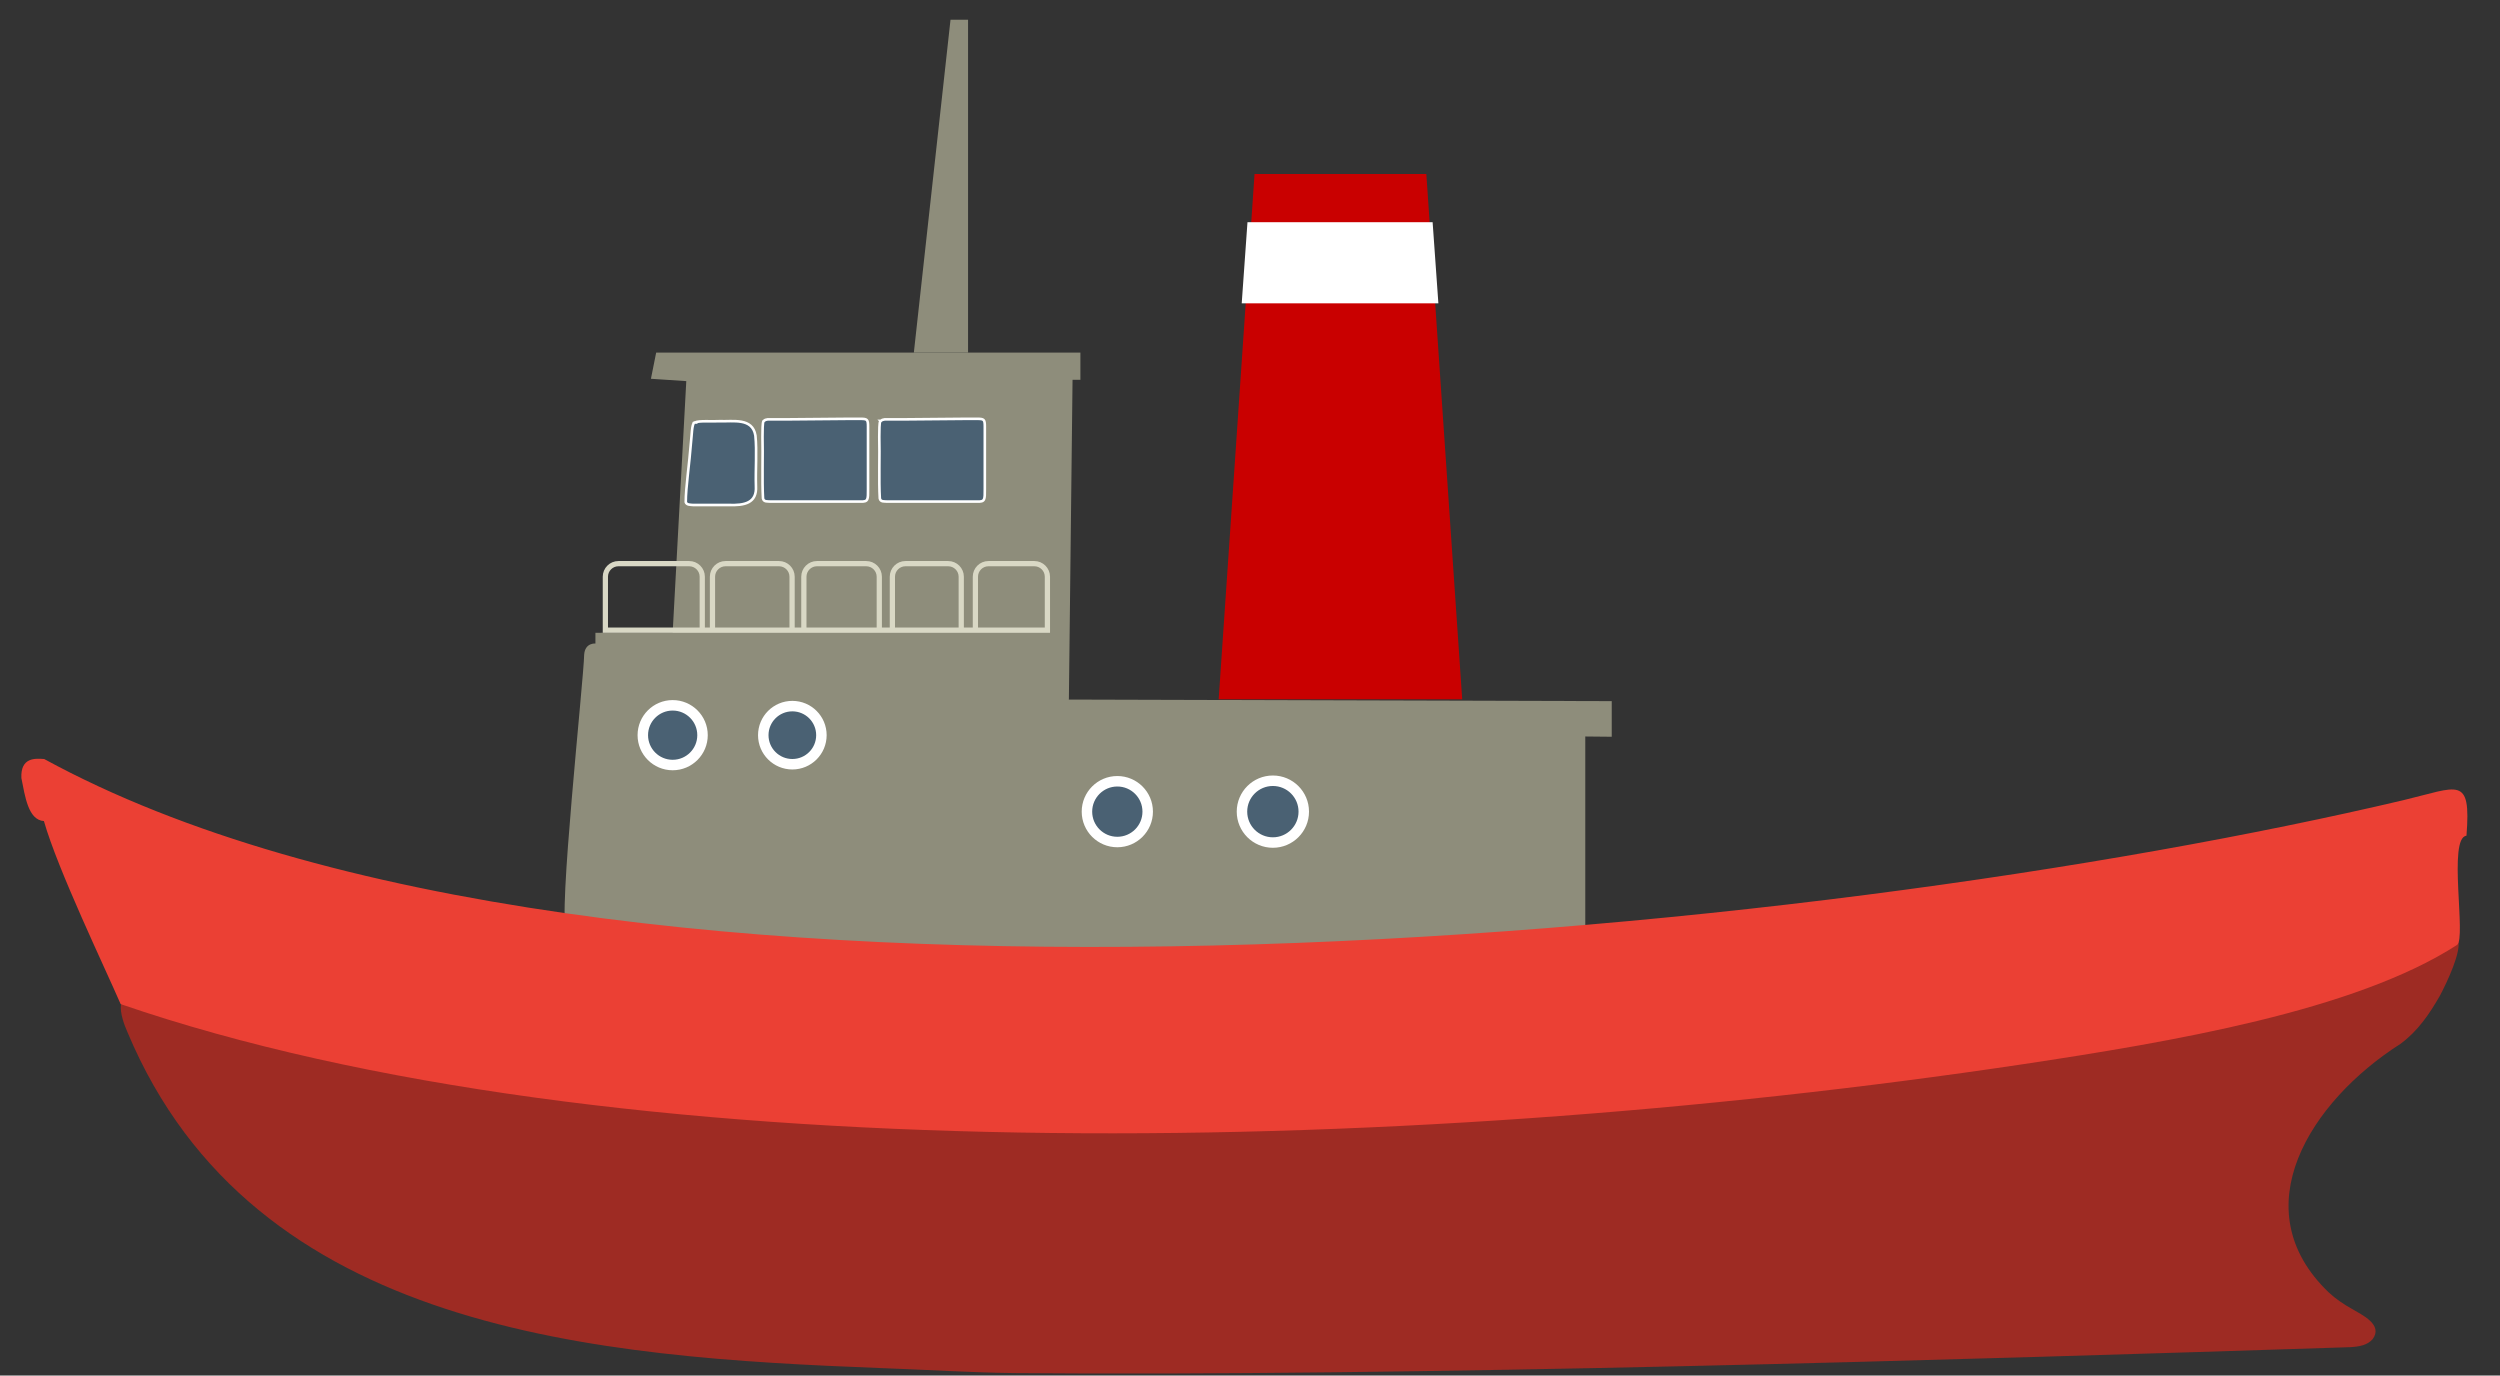 <?xml version="1.0" encoding="UTF-8"?>
<svg id="Layer_1" data-name="Layer 1" xmlns="http://www.w3.org/2000/svg" viewBox="0 0 954.67 525.26">
  <rect x="0" y="0" width="954.67" height="525.26" fill="#333333" stroke="none"/>
  <defs>
    <style>
      .cls-1 {
        fill: #8e8d7b;
      }

      .cls-1, .cls-2, .cls-3, .cls-4, .cls-5 {
        stroke-width: 0px;
      }

      .cls-2 {
        fill: #9e2b23;
      }

      .cls-6 {
        stroke-width: 4px;
      }

      .cls-6, .cls-7 {
        fill: #4a6173;
        stroke: #fff;
      }

      .cls-6, .cls-7, .cls-8 {
        stroke-miterlimit: 10;
      }

      .cls-3 {
        fill: #c90000;
      }

      .cls-4 {
        fill: #fff;
      }

      .cls-8 {
        fill: none;
        stroke: #d9d8c5;
        stroke-width: 2px;
      }

      .cls-5 {
        fill: #eb4034;
      }
    </style>
  </defs>
  <path class="cls-3" d="M479.07,66.44l-13.7,200.6h93l-13.7-200.6h-65.6Z"/>
  <path class="cls-4" d="M547.07,84.84h-70.7l-2.2,31h75.1l-2.2-31h0Z"/>
  <path class="cls-1" d="M408.17,267.04l1.4-122h3v-10.4h-162l-2,10,13.5.9-5.2,96-29.5.1v4.1s-4-.4-4.3,4.3c-.1,8.8-10.3,103.2-6.7,104.5,97.2,17.3,291.2,17.3,389,3.1v-76.4l10.1.1v-13.6l-207.4-.6.1-.1Z"/>
  <path class="cls-2" d="M46.17,384.04c-.3,2.7,1.1,7,2.5,10.1,48.1,114.8,179.5,124.1,288,128.3,17.2.6,33.8,1.7,50.8,1.9,150,1.3,359-5,510-9.9,3.6-.2,6.6-.8,8.6-3.1,4-5.5-4-9.2-8.1-11.6-3-1.7-6-3.7-8.7-6.2-33.2-31.8-7.2-72.9,27.5-95,6.6-4.9,11-11.4,15-18.4,3-5.7,8-16.5,7-21.1-178.8,25.4-700,26.3-887.8,22.1-2.5,0-4.4.7-4.8,2.8v.2-.1Z"/>
  <path class="cls-5" d="M16.77,289.84c-3.1-.2-9-.8-8.6,7.3,1.4,7,2.6,16,8.6,16.4,5.3,18.6,23.3,56,29.3,69.9,186.4,64.1,485.7,59,726.1,23,57.1-8.6,127.1-20.4,166.1-45.6,3.6-2.4-3.6-41,3.6-41.7,1.8-23.2-3-18.6-24-13.6-223.9,52.9-688.4,100.4-901-15.7h-.1Z"/>
  <path class="cls-1" d="M362.97,7.54l-14,127.1h20.7V7.54h-6.7Z"/>
  <circle class="cls-6" cx="256.87" cy="280.74" r="11.4"/>
  <circle class="cls-6" cx="302.57" cy="280.74" r="11.1"/>
  <circle class="cls-6" cx="426.67" cy="309.94" r="11.6"/>
  <circle class="cls-6" cx="486.07" cy="309.94" r="11.8"/>
  <path class="cls-7" d="M265.27,161.34c1.9-.8,6.7-.3,9.5-.5,5.2.2,12.6-1.4,13.7,5.5.6,6,0,13.1.2,19.3.4,6.5-4.4,7.4-10.3,7.2h-13.7c-1-.1-2.5,0-2.8-1.1,0-5.6,1.4-14.8,2-22.9.3-2.2.3-7,1.3-7.5h.1ZM291.67,160.74c-.6.4-.4,3.9-.5,6,.2,6.8-.2,17,.2,23.6.3,1.4,1.7,1.1,3,1.2h34.2c3,.1,2.9-.7,2.9-4.8v-23.8c0-2.8-.3-3-3-3h-4.5l-22.8.2h-8c-.6.1-1.1.2-1.5.6h0ZM336.27,160.74c-.6.4-.4,3.9-.5,6,.2,6.8-.2,17,.2,23.6.3,1.4,1.7,1.1,3,1.2h34.2c3,.1,2.9-.7,2.9-4.8v-23.8c0-2.8-.3-3-3-3h-4.4l-22.8.2h-8c-.6.1-1.1.2-1.5.6h-.1Z"/>
  <path class="cls-8" d="M231.17,240.64v-20.4c0-2.76,2.24-5,5-5h27c2.76,0,5,2.24,5,5v20.4h3.9v-20.4c0-2.76,2.24-5,5-5h20.4c2.76,0,5,2.24,5,5v20.4h4.5v-20.4c0-2.76,2.24-5,5-5h18.8c2.76,0,5,2.24,5,5v20.4h5v-20.4c0-2.76,2.24-5,5-5h16.3c2.76,0,5,2.24,5,5v20.4h5.4v-20.4c0-2.76,2.24-5,5-5h17.5c2.76,0,5,2.24,5,5v20.4h-168.8Z"/>
</svg>